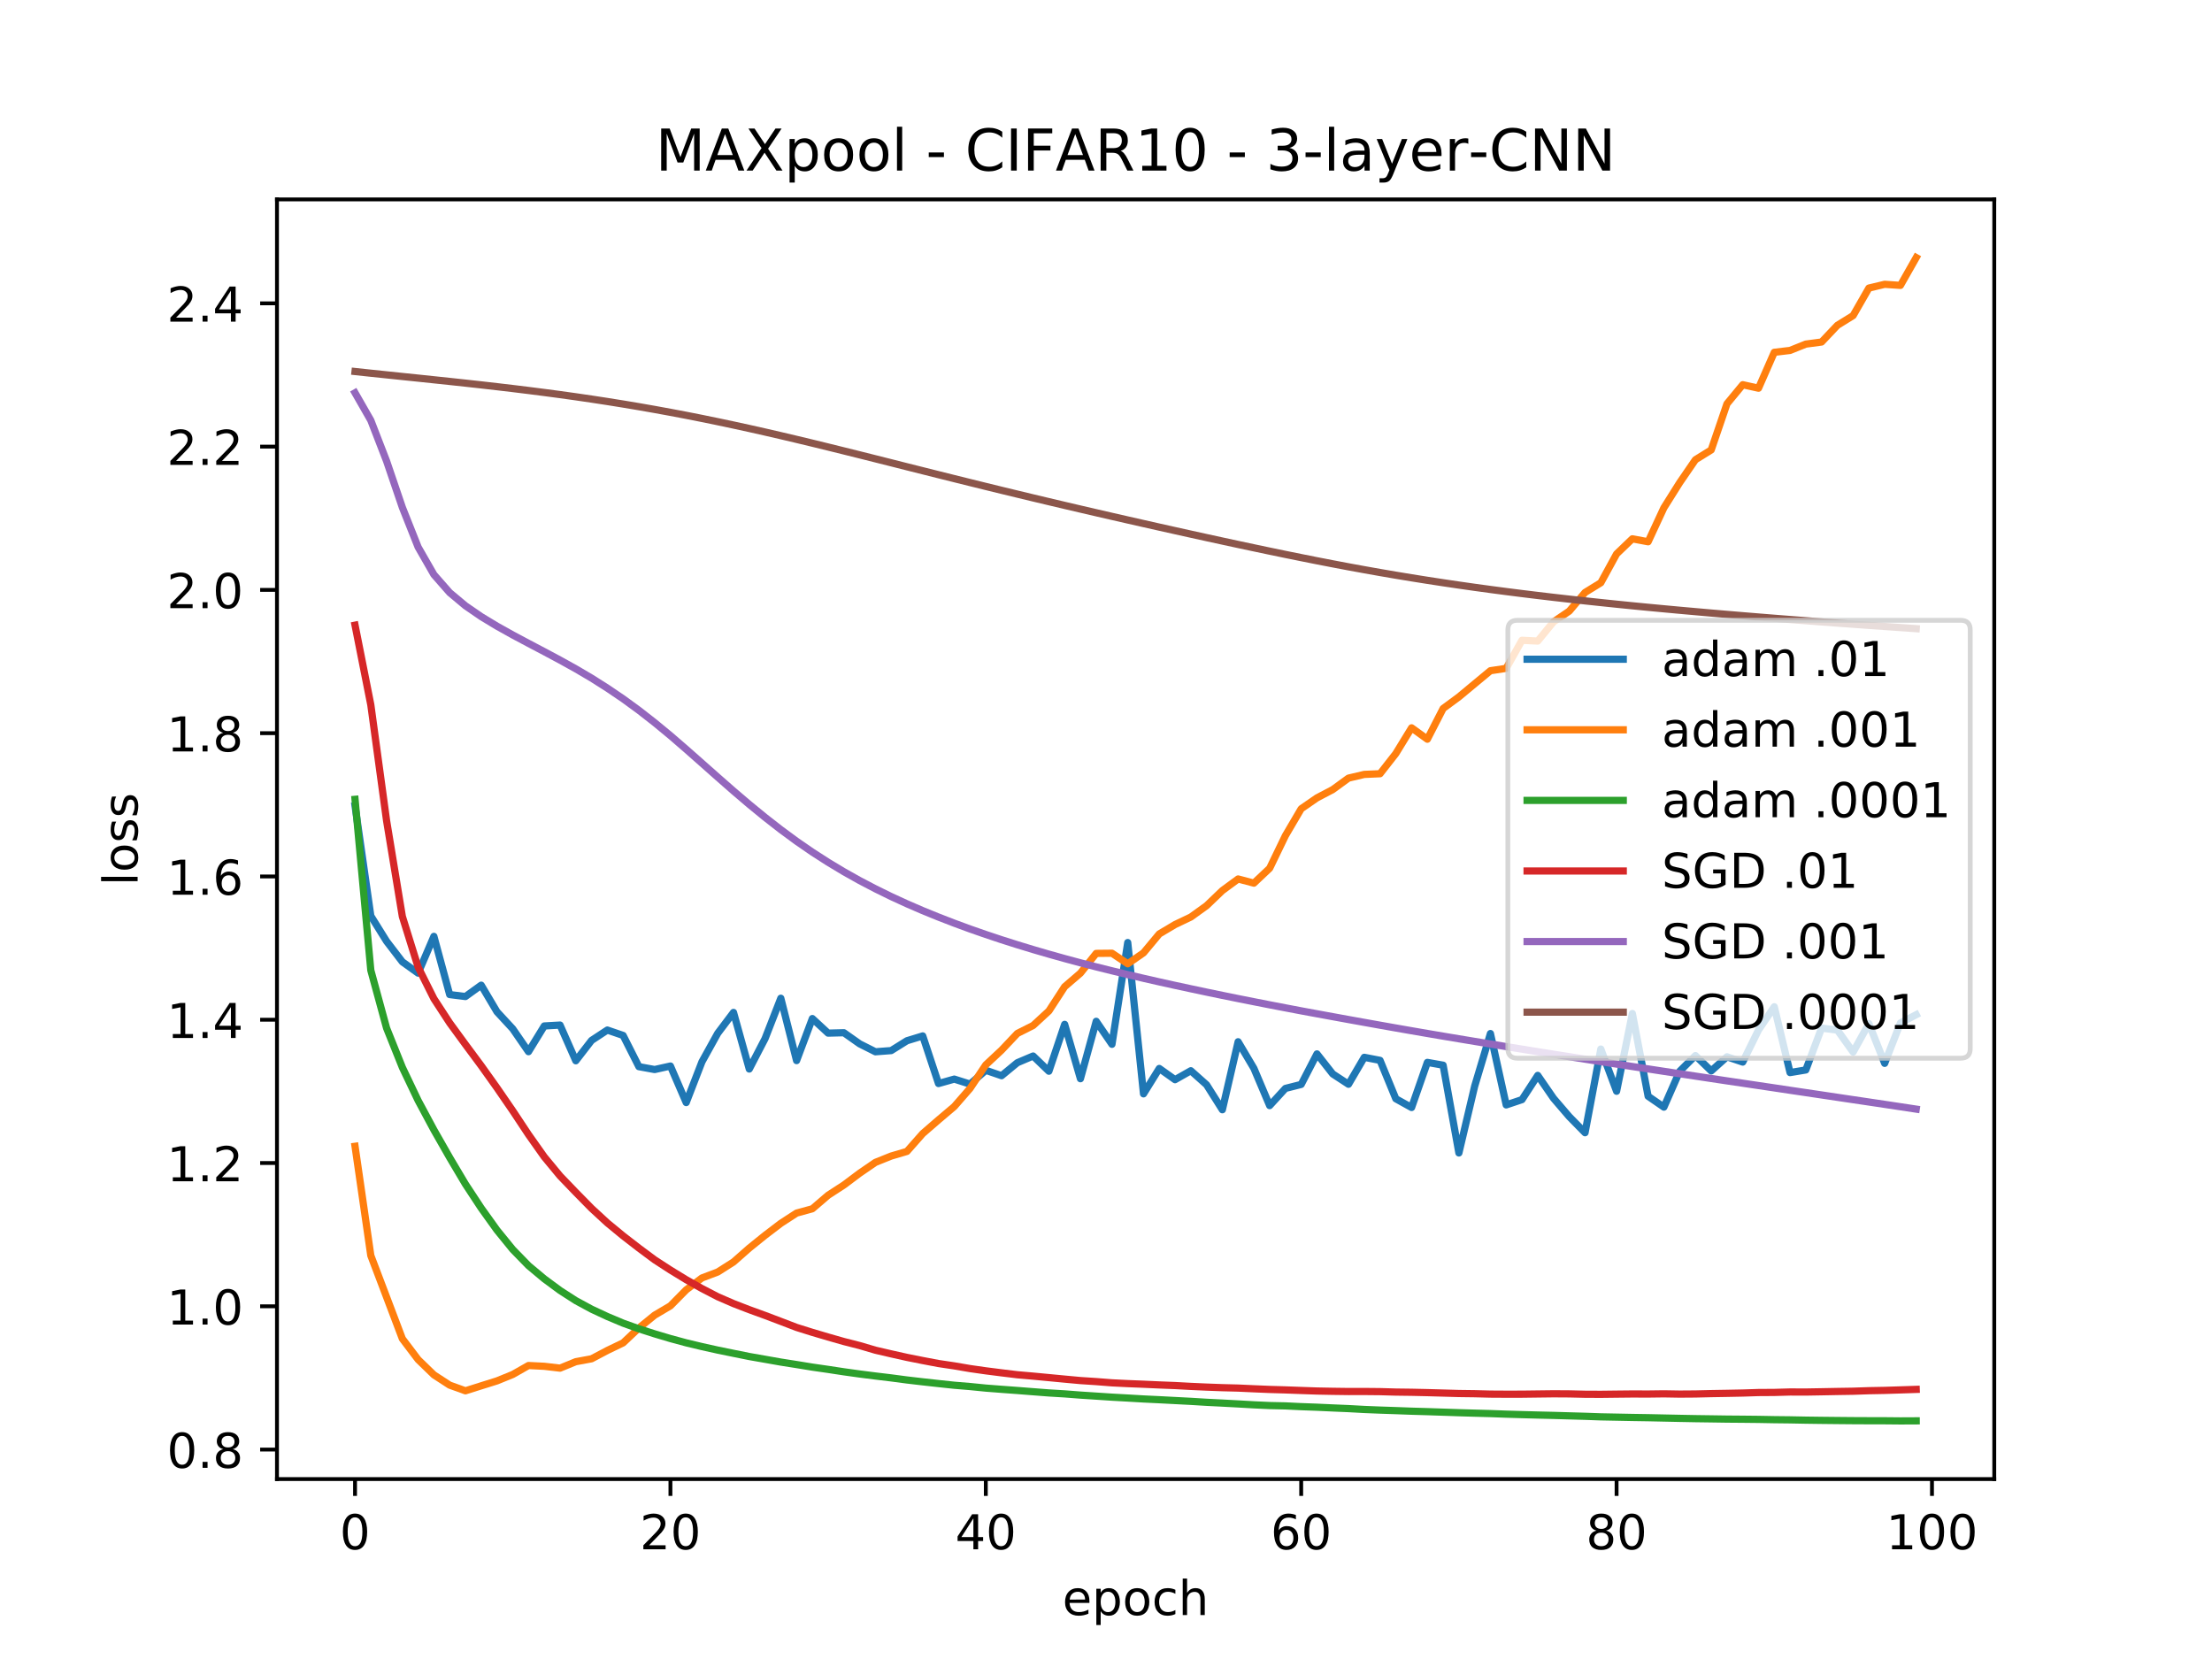 <?xml version="1.0" encoding="utf-8" standalone="no"?>
<!DOCTYPE svg PUBLIC "-//W3C//DTD SVG 1.1//EN"
  "http://www.w3.org/Graphics/SVG/1.1/DTD/svg11.dtd">
<!-- Created with matplotlib (http://matplotlib.org/) -->
<svg height="345pt" version="1.1" viewBox="0 0 460 345" width="460pt" xmlns="http://www.w3.org/2000/svg" xmlns:xlink="http://www.w3.org/1999/xlink">
 <defs>
  <style type="text/css">
*{stroke-linecap:butt;stroke-linejoin:round;}
  </style>
 </defs>
 <g id="figure_1">
  <g id="patch_1">
   <path d="M 0 345.6 
L 460.8 345.6 
L 460.8 0 
L 0 0 
z
" style="fill:#ffffff;"/>
  </g>
  <g id="axes_1">
   <g id="patch_2">
    <path d="M 57.6 307.584 
L 414.72 307.584 
L 414.72 41.472 
L 57.6 41.472 
z
" style="fill:#ffffff;"/>
   </g>
   <g id="matplotlib.axis_1">
    <g id="xtick_1">
     <g id="line2d_1">
      <defs>
       <path d="M 0 0 
L 0 3.5 
" id="m88cb87773b" style="stroke:#000000;stroke-width:0.8;"/>
      </defs>
      <g>
       <use style="stroke:#000000;stroke-width:0.8;" x="73.833" xlink:href="#m88cb87773b" y="307.584"/>
      </g>
     </g>
     <g id="text_1">
      <!-- 0 -->
      <defs>
       <path d="M 31.781 66.406 
Q 24.172 66.406 20.328 58.906 
Q 16.5 51.422 16.5 36.375 
Q 16.5 21.391 20.328 13.891 
Q 24.172 6.391 31.781 6.391 
Q 39.453 6.391 43.281 13.891 
Q 47.125 21.391 47.125 36.375 
Q 47.125 51.422 43.281 58.906 
Q 39.453 66.406 31.781 66.406 
z
M 31.781 74.219 
Q 44.047 74.219 50.516 64.516 
Q 56.984 54.828 56.984 36.375 
Q 56.984 17.969 50.516 8.266 
Q 44.047 -1.422 31.781 -1.422 
Q 19.531 -1.422 13.062 8.266 
Q 6.594 17.969 6.594 36.375 
Q 6.594 54.828 13.062 64.516 
Q 19.531 74.219 31.781 74.219 
z
" id="DejaVuSans-30"/>
      </defs>
      <g transform="translate(70.651 322.182)scale(0.1 -0.1)">
       <use xlink:href="#DejaVuSans-30"/>
      </g>
     </g>
    </g>
    <g id="xtick_2">
     <g id="line2d_2">
      <g>
       <use style="stroke:#000000;stroke-width:0.8;" x="139.42" xlink:href="#m88cb87773b" y="307.584"/>
      </g>
     </g>
     <g id="text_2">
      <!-- 20 -->
      <defs>
       <path d="M 19.188 8.297 
L 53.609 8.297 
L 53.609 0 
L 7.328 0 
L 7.328 8.297 
Q 12.938 14.109 22.625 23.891 
Q 32.328 33.688 34.812 36.531 
Q 39.547 41.844 41.422 45.531 
Q 43.312 49.219 43.312 52.781 
Q 43.312 58.594 39.234 62.25 
Q 35.156 65.922 28.609 65.922 
Q 23.969 65.922 18.812 64.312 
Q 13.672 62.703 7.812 59.422 
L 7.812 69.391 
Q 13.766 71.781 18.938 73 
Q 24.125 74.219 28.422 74.219 
Q 39.75 74.219 46.484 68.547 
Q 53.219 62.891 53.219 53.422 
Q 53.219 48.922 51.531 44.891 
Q 49.859 40.875 45.406 35.406 
Q 44.188 33.984 37.641 27.219 
Q 31.109 20.453 19.188 8.297 
z
" id="DejaVuSans-32"/>
      </defs>
      <g transform="translate(133.057 322.182)scale(0.1 -0.1)">
       <use xlink:href="#DejaVuSans-32"/>
       <use x="63.623" xlink:href="#DejaVuSans-30"/>
      </g>
     </g>
    </g>
    <g id="xtick_3">
     <g id="line2d_3">
      <g>
       <use style="stroke:#000000;stroke-width:0.8;" x="205.006" xlink:href="#m88cb87773b" y="307.584"/>
      </g>
     </g>
     <g id="text_3">
      <!-- 40 -->
      <defs>
       <path d="M 37.797 64.312 
L 12.891 25.391 
L 37.797 25.391 
z
M 35.203 72.906 
L 47.609 72.906 
L 47.609 25.391 
L 58.016 25.391 
L 58.016 17.188 
L 47.609 17.188 
L 47.609 0 
L 37.797 0 
L 37.797 17.188 
L 4.891 17.188 
L 4.891 26.703 
z
" id="DejaVuSans-34"/>
      </defs>
      <g transform="translate(198.644 322.182)scale(0.1 -0.1)">
       <use xlink:href="#DejaVuSans-34"/>
       <use x="63.623" xlink:href="#DejaVuSans-30"/>
      </g>
     </g>
    </g>
    <g id="xtick_4">
     <g id="line2d_4">
      <g>
       <use style="stroke:#000000;stroke-width:0.8;" x="270.593" xlink:href="#m88cb87773b" y="307.584"/>
      </g>
     </g>
     <g id="text_4">
      <!-- 60 -->
      <defs>
       <path d="M 33.016 40.375 
Q 26.375 40.375 22.484 35.828 
Q 18.609 31.297 18.609 23.391 
Q 18.609 15.531 22.484 10.953 
Q 26.375 6.391 33.016 6.391 
Q 39.656 6.391 43.531 10.953 
Q 47.406 15.531 47.406 23.391 
Q 47.406 31.297 43.531 35.828 
Q 39.656 40.375 33.016 40.375 
z
M 52.594 71.297 
L 52.594 62.312 
Q 48.875 64.062 45.094 64.984 
Q 41.312 65.922 37.594 65.922 
Q 27.828 65.922 22.672 59.328 
Q 17.531 52.734 16.797 39.406 
Q 19.672 43.656 24.016 45.922 
Q 28.375 48.188 33.594 48.188 
Q 44.578 48.188 50.953 41.516 
Q 57.328 34.859 57.328 23.391 
Q 57.328 12.156 50.688 5.359 
Q 44.047 -1.422 33.016 -1.422 
Q 20.359 -1.422 13.672 8.266 
Q 6.984 17.969 6.984 36.375 
Q 6.984 53.656 15.188 63.938 
Q 23.391 74.219 37.203 74.219 
Q 40.922 74.219 44.703 73.484 
Q 48.484 72.75 52.594 71.297 
z
" id="DejaVuSans-36"/>
      </defs>
      <g transform="translate(264.231 322.182)scale(0.1 -0.1)">
       <use xlink:href="#DejaVuSans-36"/>
       <use x="63.623" xlink:href="#DejaVuSans-30"/>
      </g>
     </g>
    </g>
    <g id="xtick_5">
     <g id="line2d_5">
      <g>
       <use style="stroke:#000000;stroke-width:0.8;" x="336.18" xlink:href="#m88cb87773b" y="307.584"/>
      </g>
     </g>
     <g id="text_5">
      <!-- 80 -->
      <defs>
       <path d="M 31.781 34.625 
Q 24.75 34.625 20.719 30.859 
Q 16.703 27.094 16.703 20.516 
Q 16.703 13.922 20.719 10.156 
Q 24.75 6.391 31.781 6.391 
Q 38.812 6.391 42.859 10.172 
Q 46.922 13.969 46.922 20.516 
Q 46.922 27.094 42.891 30.859 
Q 38.875 34.625 31.781 34.625 
z
M 21.922 38.812 
Q 15.578 40.375 12.031 44.719 
Q 8.5 49.078 8.5 55.328 
Q 8.5 64.062 14.719 69.141 
Q 20.953 74.219 31.781 74.219 
Q 42.672 74.219 48.875 69.141 
Q 55.078 64.062 55.078 55.328 
Q 55.078 49.078 51.531 44.719 
Q 48 40.375 41.703 38.812 
Q 48.828 37.156 52.797 32.312 
Q 56.781 27.484 56.781 20.516 
Q 56.781 9.906 50.312 4.234 
Q 43.844 -1.422 31.781 -1.422 
Q 19.734 -1.422 13.25 4.234 
Q 6.781 9.906 6.781 20.516 
Q 6.781 27.484 10.781 32.312 
Q 14.797 37.156 21.922 38.812 
z
M 18.312 54.391 
Q 18.312 48.734 21.844 45.562 
Q 25.391 42.391 31.781 42.391 
Q 38.141 42.391 41.719 45.562 
Q 45.312 48.734 45.312 54.391 
Q 45.312 60.062 41.719 63.234 
Q 38.141 66.406 31.781 66.406 
Q 25.391 66.406 21.844 63.234 
Q 18.312 60.062 18.312 54.391 
z
" id="DejaVuSans-38"/>
      </defs>
      <g transform="translate(329.817 322.182)scale(0.1 -0.1)">
       <use xlink:href="#DejaVuSans-38"/>
       <use x="63.623" xlink:href="#DejaVuSans-30"/>
      </g>
     </g>
    </g>
    <g id="xtick_6">
     <g id="line2d_6">
      <g>
       <use style="stroke:#000000;stroke-width:0.8;" x="401.767" xlink:href="#m88cb87773b" y="307.584"/>
      </g>
     </g>
     <g id="text_6">
      <!-- 100 -->
      <defs>
       <path d="M 12.406 8.297 
L 28.516 8.297 
L 28.516 63.922 
L 10.984 60.406 
L 10.984 69.391 
L 28.422 72.906 
L 38.281 72.906 
L 38.281 8.297 
L 54.391 8.297 
L 54.391 0 
L 12.406 0 
z
" id="DejaVuSans-31"/>
      </defs>
      <g transform="translate(392.223 322.182)scale(0.1 -0.1)">
       <use xlink:href="#DejaVuSans-31"/>
       <use x="63.623" xlink:href="#DejaVuSans-30"/>
       <use x="127.246" xlink:href="#DejaVuSans-30"/>
      </g>
     </g>
    </g>
    <g id="text_7">
     <!-- epoch -->
     <defs>
      <path d="M 56.203 29.594 
L 56.203 25.203 
L 14.891 25.203 
Q 15.484 15.922 20.484 11.062 
Q 25.484 6.203 34.422 6.203 
Q 39.594 6.203 44.453 7.469 
Q 49.312 8.734 54.109 11.281 
L 54.109 2.781 
Q 49.266 0.734 44.188 -0.344 
Q 39.109 -1.422 33.891 -1.422 
Q 20.797 -1.422 13.156 6.188 
Q 5.516 13.812 5.516 26.812 
Q 5.516 40.234 12.766 48.109 
Q 20.016 56 32.328 56 
Q 43.359 56 49.781 48.891 
Q 56.203 41.797 56.203 29.594 
z
M 47.219 32.234 
Q 47.125 39.594 43.094 43.984 
Q 39.062 48.391 32.422 48.391 
Q 24.906 48.391 20.391 44.141 
Q 15.875 39.891 15.188 32.172 
z
" id="DejaVuSans-65"/>
      <path d="M 18.109 8.203 
L 18.109 -20.797 
L 9.078 -20.797 
L 9.078 54.688 
L 18.109 54.688 
L 18.109 46.391 
Q 20.953 51.266 25.266 53.625 
Q 29.594 56 35.594 56 
Q 45.562 56 51.781 48.094 
Q 58.016 40.188 58.016 27.297 
Q 58.016 14.406 51.781 6.484 
Q 45.562 -1.422 35.594 -1.422 
Q 29.594 -1.422 25.266 0.953 
Q 20.953 3.328 18.109 8.203 
z
M 48.688 27.297 
Q 48.688 37.203 44.609 42.844 
Q 40.531 48.484 33.406 48.484 
Q 26.266 48.484 22.188 42.844 
Q 18.109 37.203 18.109 27.297 
Q 18.109 17.391 22.188 11.75 
Q 26.266 6.109 33.406 6.109 
Q 40.531 6.109 44.609 11.75 
Q 48.688 17.391 48.688 27.297 
z
" id="DejaVuSans-70"/>
      <path d="M 30.609 48.391 
Q 23.391 48.391 19.188 42.75 
Q 14.984 37.109 14.984 27.297 
Q 14.984 17.484 19.156 11.844 
Q 23.344 6.203 30.609 6.203 
Q 37.797 6.203 41.984 11.859 
Q 46.188 17.531 46.188 27.297 
Q 46.188 37.016 41.984 42.703 
Q 37.797 48.391 30.609 48.391 
z
M 30.609 56 
Q 42.328 56 49.016 48.375 
Q 55.719 40.766 55.719 27.297 
Q 55.719 13.875 49.016 6.219 
Q 42.328 -1.422 30.609 -1.422 
Q 18.844 -1.422 12.172 6.219 
Q 5.516 13.875 5.516 27.297 
Q 5.516 40.766 12.172 48.375 
Q 18.844 56 30.609 56 
z
" id="DejaVuSans-6f"/>
      <path d="M 48.781 52.594 
L 48.781 44.188 
Q 44.969 46.297 41.141 47.344 
Q 37.312 48.391 33.406 48.391 
Q 24.656 48.391 19.812 42.844 
Q 14.984 37.312 14.984 27.297 
Q 14.984 17.281 19.812 11.734 
Q 24.656 6.203 33.406 6.203 
Q 37.312 6.203 41.141 7.25 
Q 44.969 8.297 48.781 10.406 
L 48.781 2.094 
Q 45.016 0.344 40.984 -0.531 
Q 36.969 -1.422 32.422 -1.422 
Q 20.062 -1.422 12.781 6.344 
Q 5.516 14.109 5.516 27.297 
Q 5.516 40.672 12.859 48.328 
Q 20.219 56 33.016 56 
Q 37.156 56 41.109 55.141 
Q 45.062 54.297 48.781 52.594 
z
" id="DejaVuSans-63"/>
      <path d="M 54.891 33.016 
L 54.891 0 
L 45.906 0 
L 45.906 32.719 
Q 45.906 40.484 42.875 44.328 
Q 39.844 48.188 33.797 48.188 
Q 26.516 48.188 22.312 43.547 
Q 18.109 38.922 18.109 30.906 
L 18.109 0 
L 9.078 0 
L 9.078 75.984 
L 18.109 75.984 
L 18.109 46.188 
Q 21.344 51.125 25.703 53.562 
Q 30.078 56 35.797 56 
Q 45.219 56 50.047 50.172 
Q 54.891 44.344 54.891 33.016 
z
" id="DejaVuSans-68"/>
     </defs>
     <g transform="translate(220.932 335.861)scale(0.1 -0.1)">
      <use xlink:href="#DejaVuSans-65"/>
      <use x="61.523" xlink:href="#DejaVuSans-70"/>
      <use x="125" xlink:href="#DejaVuSans-6f"/>
      <use x="186.182" xlink:href="#DejaVuSans-63"/>
      <use x="241.162" xlink:href="#DejaVuSans-68"/>
     </g>
    </g>
   </g>
   <g id="matplotlib.axis_2">
    <g id="ytick_1">
     <g id="line2d_7">
      <defs>
       <path d="M 0 0 
L -3.5 0 
" id="m791bf0b3bd" style="stroke:#000000;stroke-width:0.8;"/>
      </defs>
      <g>
       <use style="stroke:#000000;stroke-width:0.8;" x="57.6" xlink:href="#m791bf0b3bd" y="301.446"/>
      </g>
     </g>
     <g id="text_8">
      <!-- 0.8 -->
      <defs>
       <path d="M 10.688 12.406 
L 21 12.406 
L 21 0 
L 10.688 0 
z
" id="DejaVuSans-2e"/>
      </defs>
      <g transform="translate(34.697 305.245)scale(0.1 -0.1)">
       <use xlink:href="#DejaVuSans-30"/>
       <use x="63.623" xlink:href="#DejaVuSans-2e"/>
       <use x="95.41" xlink:href="#DejaVuSans-38"/>
      </g>
     </g>
    </g>
    <g id="ytick_2">
     <g id="line2d_8">
      <g>
       <use style="stroke:#000000;stroke-width:0.8;" x="57.6" xlink:href="#m791bf0b3bd" y="271.651"/>
      </g>
     </g>
     <g id="text_9">
      <!-- 1.0 -->
      <g transform="translate(34.697 275.45)scale(0.1 -0.1)">
       <use xlink:href="#DejaVuSans-31"/>
       <use x="63.623" xlink:href="#DejaVuSans-2e"/>
       <use x="95.41" xlink:href="#DejaVuSans-30"/>
      </g>
     </g>
    </g>
    <g id="ytick_3">
     <g id="line2d_9">
      <g>
       <use style="stroke:#000000;stroke-width:0.8;" x="57.6" xlink:href="#m791bf0b3bd" y="241.856"/>
      </g>
     </g>
     <g id="text_10">
      <!-- 1.2 -->
      <g transform="translate(34.697 245.655)scale(0.1 -0.1)">
       <use xlink:href="#DejaVuSans-31"/>
       <use x="63.623" xlink:href="#DejaVuSans-2e"/>
       <use x="95.41" xlink:href="#DejaVuSans-32"/>
      </g>
     </g>
    </g>
    <g id="ytick_4">
     <g id="line2d_10">
      <g>
       <use style="stroke:#000000;stroke-width:0.8;" x="57.6" xlink:href="#m791bf0b3bd" y="212.061"/>
      </g>
     </g>
     <g id="text_11">
      <!-- 1.4 -->
      <g transform="translate(34.697 215.86)scale(0.1 -0.1)">
       <use xlink:href="#DejaVuSans-31"/>
       <use x="63.623" xlink:href="#DejaVuSans-2e"/>
       <use x="95.41" xlink:href="#DejaVuSans-34"/>
      </g>
     </g>
    </g>
    <g id="ytick_5">
     <g id="line2d_11">
      <g>
       <use style="stroke:#000000;stroke-width:0.8;" x="57.6" xlink:href="#m791bf0b3bd" y="182.265"/>
      </g>
     </g>
     <g id="text_12">
      <!-- 1.6 -->
      <g transform="translate(34.697 186.065)scale(0.1 -0.1)">
       <use xlink:href="#DejaVuSans-31"/>
       <use x="63.623" xlink:href="#DejaVuSans-2e"/>
       <use x="95.41" xlink:href="#DejaVuSans-36"/>
      </g>
     </g>
    </g>
    <g id="ytick_6">
     <g id="line2d_12">
      <g>
       <use style="stroke:#000000;stroke-width:0.8;" x="57.6" xlink:href="#m791bf0b3bd" y="152.47"/>
      </g>
     </g>
     <g id="text_13">
      <!-- 1.8 -->
      <g transform="translate(34.697 156.269)scale(0.1 -0.1)">
       <use xlink:href="#DejaVuSans-31"/>
       <use x="63.623" xlink:href="#DejaVuSans-2e"/>
       <use x="95.41" xlink:href="#DejaVuSans-38"/>
      </g>
     </g>
    </g>
    <g id="ytick_7">
     <g id="line2d_13">
      <g>
       <use style="stroke:#000000;stroke-width:0.8;" x="57.6" xlink:href="#m791bf0b3bd" y="122.675"/>
      </g>
     </g>
     <g id="text_14">
      <!-- 2.0 -->
      <g transform="translate(34.697 126.474)scale(0.1 -0.1)">
       <use xlink:href="#DejaVuSans-32"/>
       <use x="63.623" xlink:href="#DejaVuSans-2e"/>
       <use x="95.41" xlink:href="#DejaVuSans-30"/>
      </g>
     </g>
    </g>
    <g id="ytick_8">
     <g id="line2d_14">
      <g>
       <use style="stroke:#000000;stroke-width:0.8;" x="57.6" xlink:href="#m791bf0b3bd" y="92.88"/>
      </g>
     </g>
     <g id="text_15">
      <!-- 2.2 -->
      <g transform="translate(34.697 96.679)scale(0.1 -0.1)">
       <use xlink:href="#DejaVuSans-32"/>
       <use x="63.623" xlink:href="#DejaVuSans-2e"/>
       <use x="95.41" xlink:href="#DejaVuSans-32"/>
      </g>
     </g>
    </g>
    <g id="ytick_9">
     <g id="line2d_15">
      <g>
       <use style="stroke:#000000;stroke-width:0.8;" x="57.6" xlink:href="#m791bf0b3bd" y="63.085"/>
      </g>
     </g>
     <g id="text_16">
      <!-- 2.4 -->
      <g transform="translate(34.697 66.884)scale(0.1 -0.1)">
       <use xlink:href="#DejaVuSans-32"/>
       <use x="63.623" xlink:href="#DejaVuSans-2e"/>
       <use x="95.41" xlink:href="#DejaVuSans-34"/>
      </g>
     </g>
    </g>
    <g id="text_17">
     <!-- loss -->
     <defs>
      <path d="M 9.422 75.984 
L 18.406 75.984 
L 18.406 0 
L 9.422 0 
z
" id="DejaVuSans-6c"/>
      <path d="M 44.281 53.078 
L 44.281 44.578 
Q 40.484 46.531 36.375 47.5 
Q 32.281 48.484 27.875 48.484 
Q 21.188 48.484 17.844 46.438 
Q 14.5 44.391 14.5 40.281 
Q 14.5 37.156 16.891 35.375 
Q 19.281 33.594 26.516 31.984 
L 29.594 31.297 
Q 39.156 29.25 43.188 25.516 
Q 47.219 21.781 47.219 15.094 
Q 47.219 7.469 41.188 3.016 
Q 35.156 -1.422 24.609 -1.422 
Q 20.219 -1.422 15.453 -0.562 
Q 10.688 0.297 5.422 2 
L 5.422 11.281 
Q 10.406 8.688 15.234 7.391 
Q 20.062 6.109 24.812 6.109 
Q 31.156 6.109 34.562 8.281 
Q 37.984 10.453 37.984 14.406 
Q 37.984 18.062 35.516 20.016 
Q 33.062 21.969 24.703 23.781 
L 21.578 24.516 
Q 13.234 26.266 9.516 29.906 
Q 5.812 33.547 5.812 39.891 
Q 5.812 47.609 11.281 51.797 
Q 16.75 56 26.812 56 
Q 31.781 56 36.172 55.266 
Q 40.578 54.547 44.281 53.078 
z
" id="DejaVuSans-73"/>
     </defs>
     <g transform="translate(28.617 184.186)rotate(-90)scale(0.1 -0.1)">
      <use xlink:href="#DejaVuSans-6c"/>
      <use x="27.783" xlink:href="#DejaVuSans-6f"/>
      <use x="88.965" xlink:href="#DejaVuSans-73"/>
      <use x="141.064" xlink:href="#DejaVuSans-73"/>
     </g>
    </g>
   </g>
   <g id="line2d_16">
    <path clip-path="url(#p97fa368fb6)" d="M 73.833 167.569 
L 77.112 190.473 
L 80.391 195.738 
L 83.671 200.018 
L 86.95 202.37 
L 90.229 194.723 
L 93.509 206.826 
L 96.788 207.237 
L 100.067 204.87 
L 103.347 210.401 
L 106.626 213.945 
L 109.905 218.705 
L 113.185 213.355 
L 116.464 213.169 
L 119.743 220.596 
L 123.023 216.359 
L 126.302 214.203 
L 129.581 215.328 
L 132.861 221.819 
L 136.14 222.418 
L 139.42 221.688 
L 142.699 229.285 
L 145.978 220.805 
L 149.258 214.881 
L 152.537 210.539 
L 155.816 222.312 
L 159.096 215.993 
L 162.375 207.589 
L 165.654 220.562 
L 168.934 211.814 
L 172.213 214.846 
L 175.492 214.761 
L 178.772 217.075 
L 182.051 218.724 
L 185.33 218.476 
L 188.61 216.428 
L 191.889 215.428 
L 195.168 225.328 
L 198.448 224.407 
L 201.727 225.444 
L 205.006 222.575 
L 208.286 223.701 
L 211.565 220.997 
L 214.844 219.605 
L 218.124 222.767 
L 221.403 213.021 
L 224.682 224.328 
L 227.962 212.388 
L 231.241 217.17 
L 234.52 196.007 
L 237.8 227.472 
L 241.079 222.192 
L 244.358 224.526 
L 247.638 222.666 
L 250.917 225.588 
L 254.196 230.779 
L 257.476 216.637 
L 260.755 222.172 
L 264.034 229.92 
L 267.314 226.342 
L 270.593 225.513 
L 273.872 219.165 
L 277.152 223.335 
L 280.431 225.478 
L 283.71 219.876 
L 286.99 220.509 
L 290.269 228.493 
L 293.548 230.314 
L 296.828 220.93 
L 300.107 221.515 
L 303.386 239.765 
L 306.666 225.881 
L 309.945 214.933 
L 313.224 229.774 
L 316.504 228.676 
L 319.783 223.636 
L 323.062 228.394 
L 326.342 232.217 
L 329.621 235.556 
L 332.9 218.155 
L 336.18 226.936 
L 339.459 210.764 
L 342.739 227.974 
L 346.018 230.234 
L 349.297 222.775 
L 352.577 219.516 
L 355.856 222.704 
L 359.135 219.767 
L 362.415 220.863 
L 365.694 214.191 
L 368.973 209.363 
L 372.253 223.051 
L 375.532 222.505 
L 378.811 213.802 
L 382.091 214.211 
L 385.37 218.787 
L 388.649 212.86 
L 391.929 221.13 
L 395.208 212.728 
L 398.487 211.017 
" style="fill:none;stroke:#1f77b4;stroke-linecap:square;stroke-width:1.5;"/>
   </g>
   <g id="line2d_17">
    <path clip-path="url(#p97fa368fb6)" d="M 73.833 238.373 
L 77.112 261.095 
L 80.391 269.736 
L 83.671 278.395 
L 86.95 282.731 
L 90.229 285.911 
L 93.509 288.044 
L 96.788 289.228 
L 100.067 288.192 
L 103.347 287.165 
L 106.626 285.831 
L 109.905 283.967 
L 113.185 284.13 
L 116.464 284.515 
L 119.743 283.173 
L 123.023 282.569 
L 126.302 280.837 
L 129.581 279.259 
L 132.861 276.163 
L 136.14 273.496 
L 139.42 271.556 
L 142.699 268.23 
L 145.978 265.758 
L 149.258 264.521 
L 152.537 262.436 
L 155.816 259.549 
L 159.096 256.901 
L 162.375 254.4 
L 165.654 252.271 
L 168.934 251.373 
L 172.213 248.56 
L 175.492 246.431 
L 178.772 243.973 
L 182.051 241.724 
L 185.33 240.408 
L 188.61 239.444 
L 191.889 235.728 
L 195.168 232.887 
L 198.448 230.111 
L 201.727 226.344 
L 205.006 221.442 
L 208.286 218.379 
L 211.565 214.91 
L 214.844 213.258 
L 218.124 210.235 
L 221.403 205.189 
L 224.682 202.373 
L 227.962 198.264 
L 231.241 198.23 
L 234.52 200.428 
L 237.8 198.153 
L 241.079 194.217 
L 244.358 192.268 
L 247.638 190.704 
L 250.917 188.343 
L 254.196 185.2 
L 257.476 182.789 
L 260.755 183.656 
L 264.034 180.559 
L 267.314 173.77 
L 270.593 168.187 
L 273.872 165.924 
L 277.152 164.199 
L 280.431 161.814 
L 283.71 161.043 
L 286.99 160.902 
L 290.269 156.708 
L 293.548 151.358 
L 296.828 153.722 
L 300.107 147.341 
L 303.386 144.924 
L 306.666 142.197 
L 309.945 139.478 
L 313.224 138.987 
L 316.504 133.151 
L 319.783 133.314 
L 323.062 129.314 
L 326.342 127.081 
L 329.621 123.205 
L 332.9 121.189 
L 336.18 115.193 
L 339.459 112.048 
L 342.739 112.665 
L 346.018 105.599 
L 349.297 100.381 
L 352.577 95.6 
L 355.856 93.569 
L 359.135 83.973 
L 362.415 80.003 
L 365.694 80.731 
L 368.973 73.264 
L 372.253 72.874 
L 375.532 71.559 
L 378.811 71.123 
L 382.091 67.656 
L 385.37 65.624 
L 388.649 59.905 
L 391.929 59.122 
L 395.208 59.349 
L 398.487 53.568 
" style="fill:none;stroke:#ff7f0e;stroke-linecap:square;stroke-width:1.5;"/>
   </g>
   <g id="line2d_18">
    <path clip-path="url(#p97fa368fb6)" d="M 73.833 166.226 
L 77.112 201.771 
L 80.391 213.798 
L 83.671 221.976 
L 86.95 228.859 
L 90.229 234.968 
L 93.509 240.718 
L 96.788 246.243 
L 100.067 251.227 
L 103.347 255.802 
L 106.626 259.833 
L 109.905 263.199 
L 113.185 265.941 
L 116.464 268.363 
L 119.743 270.476 
L 123.023 272.251 
L 126.302 273.778 
L 129.581 275.158 
L 132.861 276.334 
L 136.14 277.386 
L 139.42 278.363 
L 142.699 279.25 
L 145.978 280.035 
L 149.258 280.763 
L 152.537 281.434 
L 155.816 282.095 
L 159.096 282.671 
L 162.375 283.251 
L 165.654 283.767 
L 168.934 284.302 
L 172.213 284.775 
L 175.492 285.275 
L 178.772 285.731 
L 182.051 286.148 
L 185.33 286.542 
L 188.61 286.975 
L 191.889 287.358 
L 195.168 287.72 
L 198.448 288.069 
L 201.727 288.339 
L 205.006 288.666 
L 208.286 288.918 
L 211.565 289.16 
L 214.844 289.417 
L 218.124 289.67 
L 221.403 289.867 
L 224.682 290.12 
L 227.962 290.333 
L 231.241 290.549 
L 234.52 290.731 
L 237.8 290.922 
L 241.079 291.078 
L 244.358 291.248 
L 247.638 291.417 
L 250.917 291.617 
L 254.196 291.781 
L 257.476 291.956 
L 260.755 292.143 
L 264.034 292.293 
L 267.314 292.366 
L 270.593 292.522 
L 273.872 292.64 
L 277.152 292.789 
L 280.431 292.927 
L 283.71 293.106 
L 286.99 293.237 
L 290.269 293.347 
L 293.548 293.468 
L 296.828 293.561 
L 300.107 293.67 
L 303.386 293.78 
L 306.666 293.875 
L 309.945 293.962 
L 313.224 294.082 
L 316.504 294.177 
L 319.783 294.265 
L 323.062 294.341 
L 326.342 294.436 
L 329.621 294.527 
L 332.9 294.642 
L 336.18 294.705 
L 339.459 294.769 
L 342.739 294.819 
L 346.018 294.889 
L 349.297 294.957 
L 352.577 295.018 
L 355.856 295.063 
L 359.135 295.111 
L 362.415 295.137 
L 365.694 295.171 
L 368.973 295.23 
L 372.253 295.267 
L 375.532 295.33 
L 378.811 295.373 
L 382.091 295.408 
L 385.37 295.437 
L 388.649 295.452 
L 391.929 295.458 
L 395.208 295.488 
L 398.487 295.473 
" style="fill:none;stroke:#2ca02c;stroke-linecap:square;stroke-width:1.5;"/>
   </g>
   <g id="line2d_19">
    <path clip-path="url(#p97fa368fb6)" d="M 73.833 130.008 
L 77.112 146.571 
L 80.391 170.66 
L 83.671 190.589 
L 86.95 201.119 
L 90.229 207.677 
L 93.509 212.711 
L 96.788 217.199 
L 100.067 221.621 
L 103.347 226.222 
L 106.626 230.991 
L 109.905 235.941 
L 113.185 240.579 
L 116.464 244.543 
L 119.743 247.954 
L 123.023 251.289 
L 126.302 254.312 
L 129.581 257.01 
L 132.861 259.548 
L 136.14 261.987 
L 139.42 264.116 
L 142.699 266.12 
L 145.978 267.967 
L 149.258 269.666 
L 152.537 271.089 
L 155.816 272.357 
L 159.096 273.549 
L 162.375 274.791 
L 165.654 276.047 
L 168.934 277.076 
L 172.213 278.044 
L 175.492 278.981 
L 178.772 279.817 
L 182.051 280.784 
L 185.33 281.545 
L 188.61 282.278 
L 191.889 282.934 
L 195.168 283.555 
L 198.448 284.044 
L 201.727 284.605 
L 205.006 285.073 
L 208.286 285.49 
L 211.565 285.888 
L 214.844 286.173 
L 218.124 286.484 
L 221.403 286.796 
L 224.682 287.098 
L 227.962 287.311 
L 231.241 287.569 
L 234.52 287.729 
L 237.8 287.858 
L 241.079 288.005 
L 244.358 288.133 
L 247.638 288.31 
L 250.917 288.456 
L 254.196 288.577 
L 257.476 288.659 
L 260.755 288.808 
L 264.034 288.944 
L 267.314 289.038 
L 270.593 289.158 
L 273.872 289.271 
L 277.152 289.333 
L 280.431 289.376 
L 283.71 289.369 
L 286.99 289.4 
L 290.269 289.49 
L 293.548 289.531 
L 296.828 289.604 
L 300.107 289.695 
L 303.386 289.788 
L 306.666 289.831 
L 309.945 289.914 
L 313.224 289.934 
L 316.504 289.929 
L 319.783 289.888 
L 323.062 289.848 
L 326.342 289.868 
L 329.621 289.943 
L 332.9 289.958 
L 336.18 289.92 
L 339.459 289.886 
L 342.739 289.898 
L 346.018 289.857 
L 349.297 289.911 
L 352.577 289.887 
L 355.856 289.809 
L 359.135 289.755 
L 362.415 289.69 
L 365.694 289.585 
L 368.973 289.565 
L 372.253 289.472 
L 375.532 289.484 
L 378.811 289.428 
L 382.091 289.366 
L 385.37 289.314 
L 388.649 289.204 
L 391.929 289.141 
L 395.208 289.038 
L 398.487 288.931 
" style="fill:none;stroke:#d62728;stroke-linecap:square;stroke-width:1.5;"/>
   </g>
   <g id="line2d_20">
    <path clip-path="url(#p97fa368fb6)" d="M 73.833 81.692 
L 77.112 87.417 
L 80.391 95.884 
L 83.671 105.524 
L 86.95 113.772 
L 90.229 119.493 
L 93.509 123.231 
L 96.788 125.975 
L 100.067 128.23 
L 103.347 130.213 
L 106.626 132.043 
L 109.905 133.791 
L 113.185 135.518 
L 116.464 137.271 
L 119.743 139.091 
L 123.023 141.021 
L 126.302 143.1 
L 129.581 145.322 
L 132.861 147.714 
L 136.14 150.274 
L 139.42 152.98 
L 142.699 155.813 
L 145.978 158.711 
L 149.258 161.617 
L 152.537 164.493 
L 155.816 167.286 
L 159.096 169.971 
L 162.375 172.528 
L 165.654 174.942 
L 168.934 177.202 
L 172.213 179.313 
L 175.492 181.284 
L 178.772 183.123 
L 182.051 184.839 
L 185.33 186.449 
L 188.61 187.957 
L 191.889 189.376 
L 195.168 190.712 
L 198.448 191.982 
L 201.727 193.189 
L 205.006 194.332 
L 208.286 195.426 
L 211.565 196.467 
L 214.844 197.465 
L 218.124 198.423 
L 221.403 199.34 
L 224.682 200.222 
L 227.962 201.069 
L 231.241 201.884 
L 234.52 202.676 
L 237.8 203.444 
L 241.079 204.19 
L 244.358 204.915 
L 247.638 205.621 
L 250.917 206.317 
L 254.196 206.997 
L 257.476 207.661 
L 260.755 208.313 
L 264.034 208.959 
L 267.314 209.589 
L 270.593 210.214 
L 273.872 210.819 
L 277.152 211.421 
L 280.431 212.019 
L 283.71 212.609 
L 286.99 213.197 
L 290.269 213.778 
L 293.548 214.351 
L 296.828 214.916 
L 300.107 215.474 
L 303.386 216.023 
L 306.666 216.566 
L 309.945 217.105 
L 313.224 217.646 
L 316.504 218.176 
L 319.783 218.706 
L 323.062 219.228 
L 326.342 219.743 
L 329.621 220.259 
L 332.9 220.776 
L 336.18 221.283 
L 339.459 221.789 
L 342.739 222.288 
L 346.018 222.79 
L 349.297 223.288 
L 352.577 223.786 
L 355.856 224.281 
L 359.135 224.774 
L 362.415 225.259 
L 365.694 225.747 
L 368.973 226.235 
L 372.253 226.728 
L 375.532 227.214 
L 378.811 227.702 
L 382.091 228.194 
L 385.37 228.682 
L 388.649 229.168 
L 391.929 229.658 
L 395.208 230.153 
L 398.487 230.65 
" style="fill:none;stroke:#9467bd;stroke-linecap:square;stroke-width:1.5;"/>
   </g>
   <g id="line2d_21">
    <path clip-path="url(#p97fa368fb6)" d="M 73.833 77.26 
L 77.112 77.61 
L 80.391 77.952 
L 83.671 78.294 
L 86.95 78.632 
L 90.229 78.977 
L 93.509 79.322 
L 96.788 79.675 
L 100.067 80.037 
L 103.347 80.412 
L 106.626 80.798 
L 109.905 81.201 
L 113.185 81.621 
L 116.464 82.057 
L 119.743 82.514 
L 123.023 82.995 
L 126.302 83.496 
L 129.581 84.022 
L 132.861 84.571 
L 136.14 85.147 
L 139.42 85.746 
L 142.699 86.368 
L 145.978 87.018 
L 149.258 87.691 
L 152.537 88.387 
L 155.816 89.102 
L 159.096 89.841 
L 162.375 90.598 
L 165.654 91.372 
L 168.934 92.158 
L 172.213 92.961 
L 175.492 93.771 
L 178.772 94.588 
L 182.051 95.412 
L 185.33 96.237 
L 188.61 97.069 
L 191.889 97.893 
L 195.168 98.716 
L 198.448 99.536 
L 201.727 100.349 
L 205.006 101.159 
L 208.286 101.962 
L 211.565 102.755 
L 214.844 103.545 
L 218.124 104.325 
L 221.403 105.099 
L 224.682 105.866 
L 227.962 106.628 
L 231.241 107.384 
L 234.52 108.133 
L 237.8 108.877 
L 241.079 109.617 
L 244.358 110.349 
L 247.638 111.078 
L 250.917 111.8 
L 254.196 112.514 
L 257.476 113.224 
L 260.755 113.922 
L 264.034 114.613 
L 267.314 115.294 
L 270.593 115.959 
L 273.872 116.614 
L 277.152 117.251 
L 280.431 117.872 
L 283.71 118.472 
L 286.99 119.055 
L 290.269 119.618 
L 293.548 120.159 
L 296.828 120.681 
L 300.107 121.183 
L 303.386 121.669 
L 306.666 122.137 
L 309.945 122.586 
L 313.224 123.018 
L 316.504 123.434 
L 319.783 123.834 
L 323.062 124.222 
L 326.342 124.595 
L 329.621 124.956 
L 332.9 125.305 
L 336.18 125.646 
L 339.459 125.975 
L 342.739 126.294 
L 346.018 126.602 
L 349.297 126.905 
L 352.577 127.197 
L 355.856 127.487 
L 359.135 127.766 
L 362.415 128.041 
L 365.694 128.31 
L 368.973 128.573 
L 372.253 128.83 
L 375.532 129.081 
L 378.811 129.332 
L 382.091 129.576 
L 385.37 129.814 
L 388.649 130.05 
L 391.929 130.283 
L 395.208 130.508 
L 398.487 130.737 
" style="fill:none;stroke:#8c564b;stroke-linecap:square;stroke-width:1.5;"/>
   </g>
   <g id="patch_3">
    <path d="M 57.6 307.584 
L 57.6 41.472 
" style="fill:none;stroke:#000000;stroke-linecap:square;stroke-linejoin:miter;stroke-width:0.8;"/>
   </g>
   <g id="patch_4">
    <path d="M 414.72 307.584 
L 414.72 41.472 
" style="fill:none;stroke:#000000;stroke-linecap:square;stroke-linejoin:miter;stroke-width:0.8;"/>
   </g>
   <g id="patch_5">
    <path d="M 57.6 307.584 
L 414.72 307.584 
" style="fill:none;stroke:#000000;stroke-linecap:square;stroke-linejoin:miter;stroke-width:0.8;"/>
   </g>
   <g id="patch_6">
    <path d="M 57.6 41.472 
L 414.72 41.472 
" style="fill:none;stroke:#000000;stroke-linecap:square;stroke-linejoin:miter;stroke-width:0.8;"/>
   </g>
   <g id="text_18">
    <!-- MAXpool - CIFAR10 - 3-layer-CNN -->
    <defs>
     <path d="M 9.812 72.906 
L 24.516 72.906 
L 43.109 23.297 
L 61.812 72.906 
L 76.516 72.906 
L 76.516 0 
L 66.891 0 
L 66.891 64.016 
L 48.094 14.016 
L 38.188 14.016 
L 19.391 64.016 
L 19.391 0 
L 9.812 0 
z
" id="DejaVuSans-4d"/>
     <path d="M 34.188 63.188 
L 20.797 26.906 
L 47.609 26.906 
z
M 28.609 72.906 
L 39.797 72.906 
L 67.578 0 
L 57.328 0 
L 50.688 18.703 
L 17.828 18.703 
L 11.188 0 
L 0.781 0 
z
" id="DejaVuSans-41"/>
     <path d="M 6.297 72.906 
L 16.891 72.906 
L 35.016 45.797 
L 53.219 72.906 
L 63.812 72.906 
L 40.375 37.891 
L 65.375 0 
L 54.781 0 
L 34.281 31 
L 13.625 0 
L 2.984 0 
L 29 38.922 
z
" id="DejaVuSans-58"/>
     <path id="DejaVuSans-20"/>
     <path d="M 4.891 31.391 
L 31.203 31.391 
L 31.203 23.391 
L 4.891 23.391 
z
" id="DejaVuSans-2d"/>
     <path d="M 64.406 67.281 
L 64.406 56.891 
Q 59.422 61.531 53.781 63.812 
Q 48.141 66.109 41.797 66.109 
Q 29.297 66.109 22.656 58.469 
Q 16.016 50.828 16.016 36.375 
Q 16.016 21.969 22.656 14.328 
Q 29.297 6.688 41.797 6.688 
Q 48.141 6.688 53.781 8.984 
Q 59.422 11.281 64.406 15.922 
L 64.406 5.609 
Q 59.234 2.094 53.438 0.328 
Q 47.656 -1.422 41.219 -1.422 
Q 24.656 -1.422 15.125 8.703 
Q 5.609 18.844 5.609 36.375 
Q 5.609 53.953 15.125 64.078 
Q 24.656 74.219 41.219 74.219 
Q 47.75 74.219 53.531 72.484 
Q 59.328 70.75 64.406 67.281 
z
" id="DejaVuSans-43"/>
     <path d="M 9.812 72.906 
L 19.672 72.906 
L 19.672 0 
L 9.812 0 
z
" id="DejaVuSans-49"/>
     <path d="M 9.812 72.906 
L 51.703 72.906 
L 51.703 64.594 
L 19.672 64.594 
L 19.672 43.109 
L 48.578 43.109 
L 48.578 34.812 
L 19.672 34.812 
L 19.672 0 
L 9.812 0 
z
" id="DejaVuSans-46"/>
     <path d="M 44.391 34.188 
Q 47.562 33.109 50.562 29.594 
Q 53.562 26.078 56.594 19.922 
L 66.609 0 
L 56 0 
L 46.688 18.703 
Q 43.062 26.031 39.672 28.422 
Q 36.281 30.812 30.422 30.812 
L 19.672 30.812 
L 19.672 0 
L 9.812 0 
L 9.812 72.906 
L 32.078 72.906 
Q 44.578 72.906 50.734 67.672 
Q 56.891 62.453 56.891 51.906 
Q 56.891 45.016 53.688 40.469 
Q 50.484 35.938 44.391 34.188 
z
M 19.672 64.797 
L 19.672 38.922 
L 32.078 38.922 
Q 39.203 38.922 42.844 42.219 
Q 46.484 45.516 46.484 51.906 
Q 46.484 58.297 42.844 61.547 
Q 39.203 64.797 32.078 64.797 
z
" id="DejaVuSans-52"/>
     <path d="M 40.578 39.312 
Q 47.656 37.797 51.625 33 
Q 55.609 28.219 55.609 21.188 
Q 55.609 10.406 48.188 4.484 
Q 40.766 -1.422 27.094 -1.422 
Q 22.516 -1.422 17.656 -0.516 
Q 12.797 0.391 7.625 2.203 
L 7.625 11.719 
Q 11.719 9.328 16.594 8.109 
Q 21.484 6.891 26.812 6.891 
Q 36.078 6.891 40.938 10.547 
Q 45.797 14.203 45.797 21.188 
Q 45.797 27.641 41.281 31.266 
Q 36.766 34.906 28.719 34.906 
L 20.219 34.906 
L 20.219 43.016 
L 29.109 43.016 
Q 36.375 43.016 40.234 45.922 
Q 44.094 48.828 44.094 54.297 
Q 44.094 59.906 40.109 62.906 
Q 36.141 65.922 28.719 65.922 
Q 24.656 65.922 20.016 65.031 
Q 15.375 64.156 9.812 62.312 
L 9.812 71.094 
Q 15.438 72.656 20.344 73.438 
Q 25.25 74.219 29.594 74.219 
Q 40.828 74.219 47.359 69.109 
Q 53.906 64.016 53.906 55.328 
Q 53.906 49.266 50.438 45.094 
Q 46.969 40.922 40.578 39.312 
z
" id="DejaVuSans-33"/>
     <path d="M 34.281 27.484 
Q 23.391 27.484 19.188 25 
Q 14.984 22.516 14.984 16.5 
Q 14.984 11.719 18.141 8.906 
Q 21.297 6.109 26.703 6.109 
Q 34.188 6.109 38.703 11.406 
Q 43.219 16.703 43.219 25.484 
L 43.219 27.484 
z
M 52.203 31.203 
L 52.203 0 
L 43.219 0 
L 43.219 8.297 
Q 40.141 3.328 35.547 0.953 
Q 30.953 -1.422 24.312 -1.422 
Q 15.922 -1.422 10.953 3.297 
Q 6 8.016 6 15.922 
Q 6 25.141 12.172 29.828 
Q 18.359 34.516 30.609 34.516 
L 43.219 34.516 
L 43.219 35.406 
Q 43.219 41.609 39.141 45 
Q 35.062 48.391 27.688 48.391 
Q 23 48.391 18.547 47.266 
Q 14.109 46.141 10.016 43.891 
L 10.016 52.203 
Q 14.938 54.109 19.578 55.047 
Q 24.219 56 28.609 56 
Q 40.484 56 46.344 49.844 
Q 52.203 43.703 52.203 31.203 
z
" id="DejaVuSans-61"/>
     <path d="M 32.172 -5.078 
Q 28.375 -14.844 24.75 -17.812 
Q 21.141 -20.797 15.094 -20.797 
L 7.906 -20.797 
L 7.906 -13.281 
L 13.188 -13.281 
Q 16.891 -13.281 18.938 -11.516 
Q 21 -9.766 23.484 -3.219 
L 25.094 0.875 
L 2.984 54.688 
L 12.5 54.688 
L 29.594 11.922 
L 46.688 54.688 
L 56.203 54.688 
z
" id="DejaVuSans-79"/>
     <path d="M 41.109 46.297 
Q 39.594 47.172 37.812 47.578 
Q 36.031 48 33.891 48 
Q 26.266 48 22.188 43.047 
Q 18.109 38.094 18.109 28.812 
L 18.109 0 
L 9.078 0 
L 9.078 54.688 
L 18.109 54.688 
L 18.109 46.188 
Q 20.953 51.172 25.484 53.578 
Q 30.031 56 36.531 56 
Q 37.453 56 38.578 55.875 
Q 39.703 55.766 41.062 55.516 
z
" id="DejaVuSans-72"/>
     <path d="M 9.812 72.906 
L 23.094 72.906 
L 55.422 11.922 
L 55.422 72.906 
L 64.984 72.906 
L 64.984 0 
L 51.703 0 
L 19.391 60.984 
L 19.391 0 
L 9.812 0 
z
" id="DejaVuSans-4e"/>
    </defs>
    <g transform="translate(136.321 35.472)scale(0.12 -0.12)">
     <use xlink:href="#DejaVuSans-4d"/>
     <use x="86.279" xlink:href="#DejaVuSans-41"/>
     <use x="154.688" xlink:href="#DejaVuSans-58"/>
     <use x="223.193" xlink:href="#DejaVuSans-70"/>
     <use x="286.67" xlink:href="#DejaVuSans-6f"/>
     <use x="347.852" xlink:href="#DejaVuSans-6f"/>
     <use x="409.033" xlink:href="#DejaVuSans-6c"/>
     <use x="436.816" xlink:href="#DejaVuSans-20"/>
     <use x="468.604" xlink:href="#DejaVuSans-2d"/>
     <use x="504.688" xlink:href="#DejaVuSans-20"/>
     <use x="536.475" xlink:href="#DejaVuSans-43"/>
     <use x="606.299" xlink:href="#DejaVuSans-49"/>
     <use x="635.791" xlink:href="#DejaVuSans-46"/>
     <use x="693.17" xlink:href="#DejaVuSans-41"/>
     <use x="761.578" xlink:href="#DejaVuSans-52"/>
     <use x="831.061" xlink:href="#DejaVuSans-31"/>
     <use x="894.684" xlink:href="#DejaVuSans-30"/>
     <use x="958.307" xlink:href="#DejaVuSans-20"/>
     <use x="990.094" xlink:href="#DejaVuSans-2d"/>
     <use x="1026.178" xlink:href="#DejaVuSans-20"/>
     <use x="1057.965" xlink:href="#DejaVuSans-33"/>
     <use x="1121.588" xlink:href="#DejaVuSans-2d"/>
     <use x="1157.672" xlink:href="#DejaVuSans-6c"/>
     <use x="1185.455" xlink:href="#DejaVuSans-61"/>
     <use x="1246.734" xlink:href="#DejaVuSans-79"/>
     <use x="1305.914" xlink:href="#DejaVuSans-65"/>
     <use x="1367.438" xlink:href="#DejaVuSans-72"/>
     <use x="1408.457" xlink:href="#DejaVuSans-2d"/>
     <use x="1444.541" xlink:href="#DejaVuSans-43"/>
     <use x="1514.365" xlink:href="#DejaVuSans-4e"/>
     <use x="1589.17" xlink:href="#DejaVuSans-4e"/>
    </g>
   </g>
   <g id="legend_1">
    <g id="patch_7">
     <path d="M 315.568 220.062 
L 407.72 220.062 
Q 409.72 220.062 409.72 218.062 
L 409.72 130.994 
Q 409.72 128.994 407.72 128.994 
L 315.568 128.994 
Q 313.568 128.994 313.568 130.994 
L 313.568 218.062 
Q 313.568 220.062 315.568 220.062 
z
" style="fill:#ffffff;opacity:0.8;stroke:#cccccc;stroke-linejoin:miter;"/>
    </g>
    <g id="line2d_22">
     <path d="M 317.568 137.092 
L 337.568 137.092 
" style="fill:none;stroke:#1f77b4;stroke-linecap:square;stroke-width:1.5;"/>
    </g>
    <g id="line2d_23"/>
    <g id="text_19">
     <!-- adam .01 -->
     <defs>
      <path d="M 45.406 46.391 
L 45.406 75.984 
L 54.391 75.984 
L 54.391 0 
L 45.406 0 
L 45.406 8.203 
Q 42.578 3.328 38.25 0.953 
Q 33.938 -1.422 27.875 -1.422 
Q 17.969 -1.422 11.734 6.484 
Q 5.516 14.406 5.516 27.297 
Q 5.516 40.188 11.734 48.094 
Q 17.969 56 27.875 56 
Q 33.938 56 38.25 53.625 
Q 42.578 51.266 45.406 46.391 
z
M 14.797 27.297 
Q 14.797 17.391 18.875 11.75 
Q 22.953 6.109 30.078 6.109 
Q 37.203 6.109 41.297 11.75 
Q 45.406 17.391 45.406 27.297 
Q 45.406 37.203 41.297 42.844 
Q 37.203 48.484 30.078 48.484 
Q 22.953 48.484 18.875 42.844 
Q 14.797 37.203 14.797 27.297 
z
" id="DejaVuSans-64"/>
      <path d="M 52 44.188 
Q 55.375 50.25 60.062 53.125 
Q 64.75 56 71.094 56 
Q 79.641 56 84.281 50.016 
Q 88.922 44.047 88.922 33.016 
L 88.922 0 
L 79.891 0 
L 79.891 32.719 
Q 79.891 40.578 77.094 44.375 
Q 74.312 48.188 68.609 48.188 
Q 61.625 48.188 57.562 43.547 
Q 53.516 38.922 53.516 30.906 
L 53.516 0 
L 44.484 0 
L 44.484 32.719 
Q 44.484 40.625 41.703 44.406 
Q 38.922 48.188 33.109 48.188 
Q 26.219 48.188 22.156 43.531 
Q 18.109 38.875 18.109 30.906 
L 18.109 0 
L 9.078 0 
L 9.078 54.688 
L 18.109 54.688 
L 18.109 46.188 
Q 21.188 51.219 25.484 53.609 
Q 29.781 56 35.688 56 
Q 41.656 56 45.828 52.969 
Q 50 49.953 52 44.188 
z
" id="DejaVuSans-6d"/>
     </defs>
     <g transform="translate(345.568 140.592)scale(0.1 -0.1)">
      <use xlink:href="#DejaVuSans-61"/>
      <use x="61.279" xlink:href="#DejaVuSans-64"/>
      <use x="124.756" xlink:href="#DejaVuSans-61"/>
      <use x="186.035" xlink:href="#DejaVuSans-6d"/>
      <use x="283.447" xlink:href="#DejaVuSans-20"/>
      <use x="315.234" xlink:href="#DejaVuSans-2e"/>
      <use x="347.021" xlink:href="#DejaVuSans-30"/>
      <use x="410.645" xlink:href="#DejaVuSans-31"/>
     </g>
    </g>
    <g id="line2d_24">
     <path d="M 317.568 151.77 
L 337.568 151.77 
" style="fill:none;stroke:#ff7f0e;stroke-linecap:square;stroke-width:1.5;"/>
    </g>
    <g id="line2d_25"/>
    <g id="text_20">
     <!-- adam .001 -->
     <g transform="translate(345.568 155.27)scale(0.1 -0.1)">
      <use xlink:href="#DejaVuSans-61"/>
      <use x="61.279" xlink:href="#DejaVuSans-64"/>
      <use x="124.756" xlink:href="#DejaVuSans-61"/>
      <use x="186.035" xlink:href="#DejaVuSans-6d"/>
      <use x="283.447" xlink:href="#DejaVuSans-20"/>
      <use x="315.234" xlink:href="#DejaVuSans-2e"/>
      <use x="347.021" xlink:href="#DejaVuSans-30"/>
      <use x="410.645" xlink:href="#DejaVuSans-30"/>
      <use x="474.268" xlink:href="#DejaVuSans-31"/>
     </g>
    </g>
    <g id="line2d_26">
     <path d="M 317.568 166.448 
L 337.568 166.448 
" style="fill:none;stroke:#2ca02c;stroke-linecap:square;stroke-width:1.5;"/>
    </g>
    <g id="line2d_27"/>
    <g id="text_21">
     <!-- adam .0001 -->
     <g transform="translate(345.568 169.948)scale(0.1 -0.1)">
      <use xlink:href="#DejaVuSans-61"/>
      <use x="61.279" xlink:href="#DejaVuSans-64"/>
      <use x="124.756" xlink:href="#DejaVuSans-61"/>
      <use x="186.035" xlink:href="#DejaVuSans-6d"/>
      <use x="283.447" xlink:href="#DejaVuSans-20"/>
      <use x="315.234" xlink:href="#DejaVuSans-2e"/>
      <use x="347.021" xlink:href="#DejaVuSans-30"/>
      <use x="410.645" xlink:href="#DejaVuSans-30"/>
      <use x="474.268" xlink:href="#DejaVuSans-30"/>
      <use x="537.891" xlink:href="#DejaVuSans-31"/>
     </g>
    </g>
    <g id="line2d_28">
     <path d="M 317.568 181.126 
L 337.568 181.126 
" style="fill:none;stroke:#d62728;stroke-linecap:square;stroke-width:1.5;"/>
    </g>
    <g id="line2d_29"/>
    <g id="text_22">
     <!-- SGD .01 -->
     <defs>
      <path d="M 53.516 70.516 
L 53.516 60.891 
Q 47.906 63.578 42.922 64.891 
Q 37.938 66.219 33.297 66.219 
Q 25.25 66.219 20.875 63.094 
Q 16.5 59.969 16.5 54.203 
Q 16.5 49.359 19.406 46.891 
Q 22.312 44.438 30.422 42.922 
L 36.375 41.703 
Q 47.406 39.594 52.656 34.297 
Q 57.906 29 57.906 20.125 
Q 57.906 9.516 50.797 4.047 
Q 43.703 -1.422 29.984 -1.422 
Q 24.812 -1.422 18.969 -0.25 
Q 13.141 0.922 6.891 3.219 
L 6.891 13.375 
Q 12.891 10.016 18.656 8.297 
Q 24.422 6.594 29.984 6.594 
Q 38.422 6.594 43.016 9.906 
Q 47.609 13.234 47.609 19.391 
Q 47.609 24.75 44.312 27.781 
Q 41.016 30.812 33.5 32.328 
L 27.484 33.5 
Q 16.453 35.688 11.516 40.375 
Q 6.594 45.062 6.594 53.422 
Q 6.594 63.094 13.406 68.656 
Q 20.219 74.219 32.172 74.219 
Q 37.312 74.219 42.625 73.281 
Q 47.953 72.359 53.516 70.516 
z
" id="DejaVuSans-53"/>
      <path d="M 59.516 10.406 
L 59.516 29.984 
L 43.406 29.984 
L 43.406 38.094 
L 69.281 38.094 
L 69.281 6.781 
Q 63.578 2.734 56.688 0.656 
Q 49.812 -1.422 42 -1.422 
Q 24.906 -1.422 15.25 8.562 
Q 5.609 18.562 5.609 36.375 
Q 5.609 54.25 15.25 64.234 
Q 24.906 74.219 42 74.219 
Q 49.125 74.219 55.547 72.453 
Q 61.969 70.703 67.391 67.281 
L 67.391 56.781 
Q 61.922 61.422 55.766 63.766 
Q 49.609 66.109 42.828 66.109 
Q 29.438 66.109 22.719 58.641 
Q 16.016 51.172 16.016 36.375 
Q 16.016 21.625 22.719 14.156 
Q 29.438 6.688 42.828 6.688 
Q 48.047 6.688 52.141 7.594 
Q 56.25 8.5 59.516 10.406 
z
" id="DejaVuSans-47"/>
      <path d="M 19.672 64.797 
L 19.672 8.109 
L 31.594 8.109 
Q 46.688 8.109 53.688 14.938 
Q 60.688 21.781 60.688 36.531 
Q 60.688 51.172 53.688 57.984 
Q 46.688 64.797 31.594 64.797 
z
M 9.812 72.906 
L 30.078 72.906 
Q 51.266 72.906 61.172 64.094 
Q 71.094 55.281 71.094 36.531 
Q 71.094 17.672 61.125 8.828 
Q 51.172 0 30.078 0 
L 9.812 0 
z
" id="DejaVuSans-44"/>
     </defs>
     <g transform="translate(345.568 184.626)scale(0.1 -0.1)">
      <use xlink:href="#DejaVuSans-53"/>
      <use x="63.477" xlink:href="#DejaVuSans-47"/>
      <use x="140.967" xlink:href="#DejaVuSans-44"/>
      <use x="217.969" xlink:href="#DejaVuSans-20"/>
      <use x="249.756" xlink:href="#DejaVuSans-2e"/>
      <use x="281.543" xlink:href="#DejaVuSans-30"/>
      <use x="345.166" xlink:href="#DejaVuSans-31"/>
     </g>
    </g>
    <g id="line2d_30">
     <path d="M 317.568 195.805 
L 337.568 195.805 
" style="fill:none;stroke:#9467bd;stroke-linecap:square;stroke-width:1.5;"/>
    </g>
    <g id="line2d_31"/>
    <g id="text_23">
     <!-- SGD .001 -->
     <g transform="translate(345.568 199.305)scale(0.1 -0.1)">
      <use xlink:href="#DejaVuSans-53"/>
      <use x="63.477" xlink:href="#DejaVuSans-47"/>
      <use x="140.967" xlink:href="#DejaVuSans-44"/>
      <use x="217.969" xlink:href="#DejaVuSans-20"/>
      <use x="249.756" xlink:href="#DejaVuSans-2e"/>
      <use x="281.543" xlink:href="#DejaVuSans-30"/>
      <use x="345.166" xlink:href="#DejaVuSans-30"/>
      <use x="408.789" xlink:href="#DejaVuSans-31"/>
     </g>
    </g>
    <g id="line2d_32">
     <path d="M 317.568 210.483 
L 337.568 210.483 
" style="fill:none;stroke:#8c564b;stroke-linecap:square;stroke-width:1.5;"/>
    </g>
    <g id="line2d_33"/>
    <g id="text_24">
     <!-- SGD .0001 -->
     <g transform="translate(345.568 213.983)scale(0.1 -0.1)">
      <use xlink:href="#DejaVuSans-53"/>
      <use x="63.477" xlink:href="#DejaVuSans-47"/>
      <use x="140.967" xlink:href="#DejaVuSans-44"/>
      <use x="217.969" xlink:href="#DejaVuSans-20"/>
      <use x="249.756" xlink:href="#DejaVuSans-2e"/>
      <use x="281.543" xlink:href="#DejaVuSans-30"/>
      <use x="345.166" xlink:href="#DejaVuSans-30"/>
      <use x="408.789" xlink:href="#DejaVuSans-30"/>
      <use x="472.412" xlink:href="#DejaVuSans-31"/>
     </g>
    </g>
   </g>
  </g>
 </g>
 <defs>
  <clipPath id="p97fa368fb6">
   <rect height="266.112" width="357.12" x="57.6" y="41.472"/>
  </clipPath>
 </defs>
</svg>
